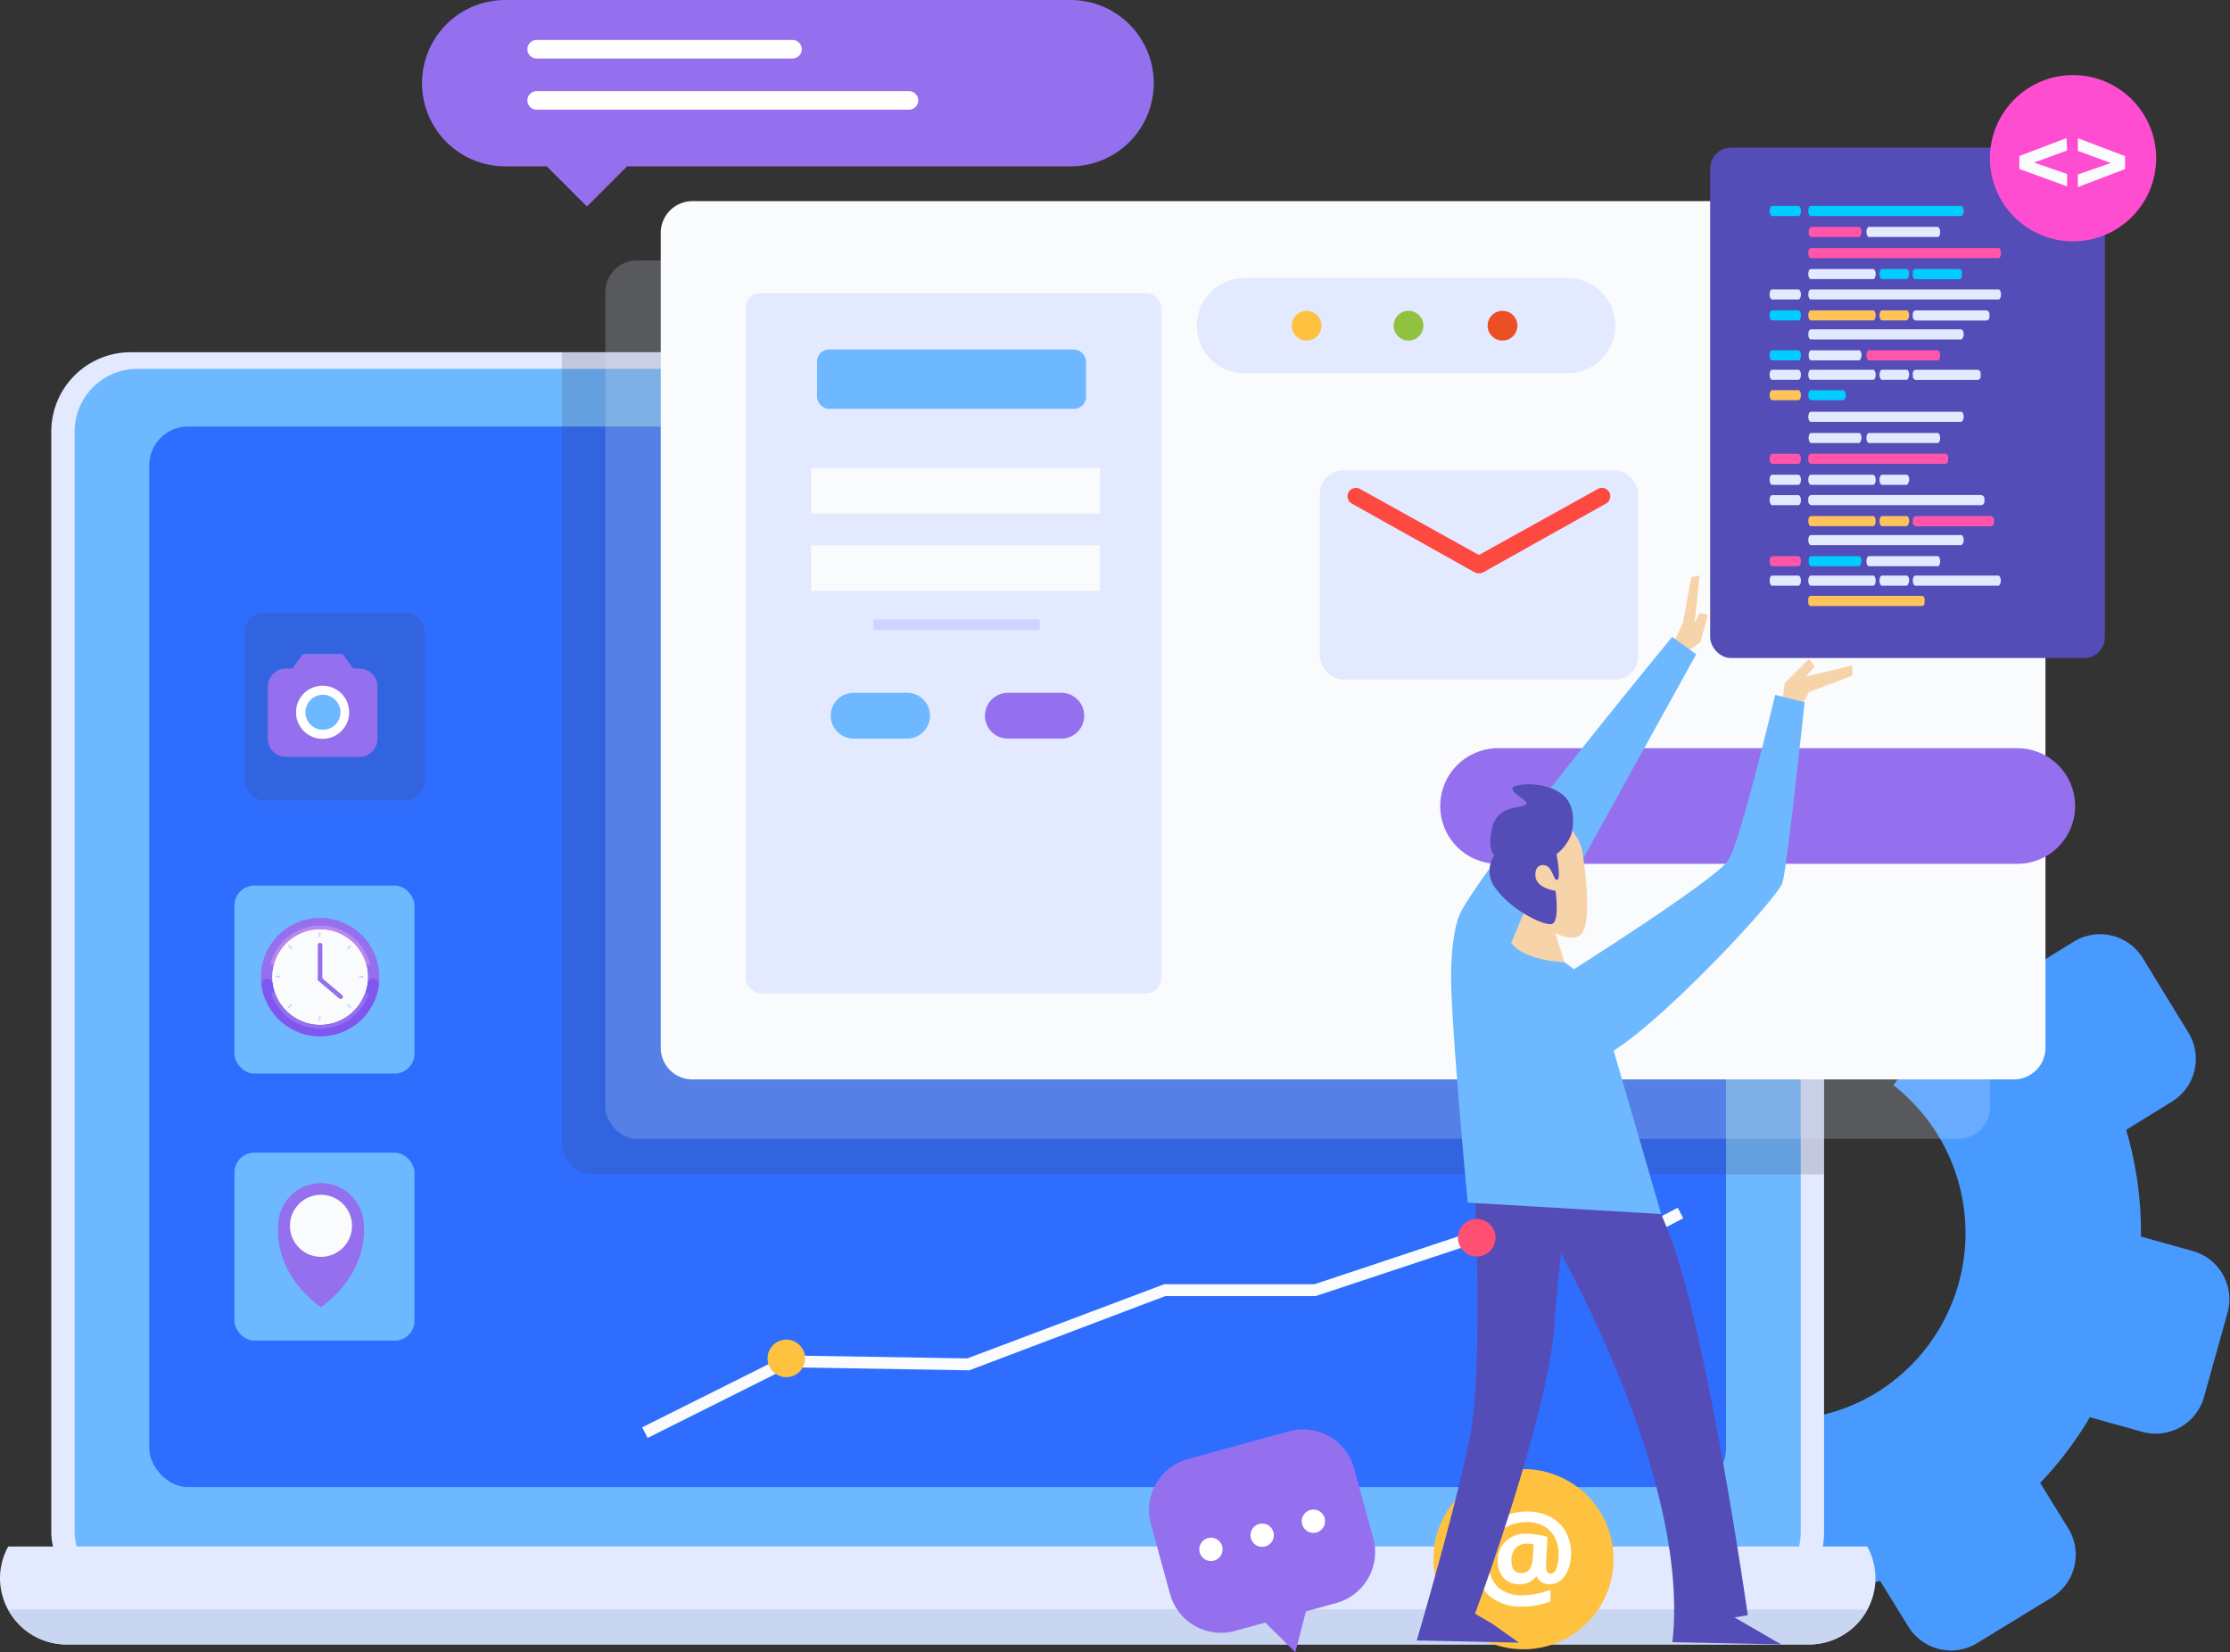 <svg xmlns="http://www.w3.org/2000/svg" viewBox="0 0 194.8 144.34"><rect x="0" y="0" width="194.8" height="144.34" fill="#333333" stroke="none"/><defs><style>.cls-1{isolation:isolate;}.cls-2{fill:#489aff;}.cls-3,.cls-8{fill:#e3eaff;}.cls-4{fill:#6db8ff;}.cls-5{fill:#2f6dff;}.cls-6{fill:#c8d6f2;}.cls-7{fill:#424261;opacity:0.2;mix-blend-mode:multiply;}.cls-8{opacity:0.21;}.cls-9{fill:#f9fbfc;}.cls-10{fill:#9570ee;}.cls-11{fill:#bb87ee;}.cls-12{fill:#7f57ee;}.cls-13{fill:#ced6ff;}.cls-14{fill:#cdd4ff;}.cls-15{fill:#ffc240;}.cls-16{fill:#90c240;}.cls-17{fill:#eb4f24;}.cls-18{fill:#fff;}.cls-19{fill:#fd4940;}.cls-20{fill:#544db8;}.cls-21{fill:#0cf;}.cls-22{fill:#ff56a9;}.cls-23{fill:#ffc359;}.cls-24{fill:#ff4dd1;}.cls-25{fill:#f7d3a9;}.cls-26{fill:#ff4f72;}</style></defs><title>frontend</title><g class="cls-1"><g id="OBJECTS"><path class="cls-2" d="M191.45,177A16.39,16.39,0,0,0,193,150.1a61.34,61.34,0,0,1,6.76-8c1.18-1.18,2.38-2.29,3.6-3.36q.73.61,1.42,1.27l4-2.47a4.38,4.38,0,0,1,6,1.45l4,6.54a4.38,4.38,0,0,1-1.45,6l-4,2.47a31.57,31.57,0,0,1,1.29,9.32l4.56,1.27a4.38,4.38,0,0,1,3,5.4l-2.06,7.38a4.38,4.38,0,0,1-5.4,3l-4.56-1.27a31.53,31.53,0,0,1-4.34,5.74l2.47,4a4.38,4.38,0,0,1-1.45,6l-6.54,4a4.38,4.38,0,0,1-6-1.45l-2.47-4a31.49,31.49,0,0,1-7.18,1.24,50.22,50.22,0,0,1-1.8-15.29A16.32,16.32,0,0,0,191.45,177Z" transform="translate(-27.6 -55.3)"/><rect class="cls-3" x="4.48" y="30.77" width="154.86" height="110.03" rx="6.93" ry="6.93"/><rect class="cls-4" x="6.52" y="32.22" width="150.78" height="107.13" rx="5.49" ry="5.49"/><rect class="cls-5" x="13.04" y="37.26" width="137.74" height="92.64" rx="3.38" ry="3.38"/><path class="cls-3" d="M28.32,190.39a5.74,5.74,0,0,0-.72,2.75,5.81,5.81,0,0,0,5.81,5.81H185.62a5.81,5.81,0,0,0,5.81-5.81,5.74,5.74,0,0,0-.72-2.75Z" transform="translate(-27.6 -55.3)"/><path class="cls-6" d="M28.32,195.89a5.78,5.78,0,0,0,5.08,3.06H185.62a5.78,5.78,0,0,0,5.08-3.06Z" transform="translate(-27.6 -55.3)"/><path class="cls-7" d="M180,86.06H76.68v69.06a2.76,2.76,0,0,0,2.76,2.77h107.5V93A6.93,6.93,0,0,0,180,86.06Z" transform="translate(-27.6 -55.3)"/><rect class="cls-8" x="52.88" y="22.75" width="120.97" height="76.73" rx="2.76" ry="2.76"/><path class="cls-9" d="M60.48,17.57H175.92a2.76,2.76,0,0,1,2.76,2.76v71.2a2.76,2.76,0,0,1-2.76,2.76H60.48a2.76,2.76,0,0,1-2.76-2.76V20.33A2.77,2.77,0,0,1,60.48,17.57Z"/><rect class="cls-7" x="21.39" y="53.51" width="15.73" height="16.42" rx="1.73" ry="1.73"/><rect class="cls-4" x="20.48" y="77.36" width="15.73" height="16.42" rx="1.73" ry="1.73"/><rect class="cls-4" x="20.48" y="100.69" width="15.73" height="16.42" rx="1.73" ry="1.73"/><path class="cls-10" d="M59.38,162.39a3.74,3.74,0,0,0-7.48,0s-.53,4,3.74,7.11C59.91,166.34,59.38,162.39,59.38,162.39Z" transform="translate(-27.6 -55.3)"/><path class="cls-9" d="M55.86,165.08a2.71,2.71,0,1,1,2.48-2.48A2.71,2.71,0,0,1,55.86,165.08Z" transform="translate(-27.6 -55.3)"/><circle class="cls-10" cx="27.96" cy="85.35" r="5.17"/><circle class="cls-9" cx="27.96" cy="85.35" r="4.17"/><path class="cls-11" d="M55.57,136.48a4.17,4.17,0,0,1,4,3,.17.17,0,0,0,.16.12h0a.17.17,0,0,0,.16-.21,4.5,4.5,0,0,0-8.64,0,.17.17,0,0,0,.16.21h0a.17.17,0,0,0,.16-.12A4.17,4.17,0,0,1,55.57,136.48Z" transform="translate(-27.6 -55.3)"/><path class="cls-12" d="M60.19,140.78a.5.5,0,0,0-.49.43,4.17,4.17,0,0,1-8.26,0,.5.5,0,0,0-.49-.43h0a.5.5,0,0,0-.5.56,5.17,5.17,0,0,0,10.25,0,.5.5,0,0,0-.5-.56Z" transform="translate(-27.6 -55.3)"/><circle class="cls-9" cx="27.96" cy="85.35" r="4.17"/><path class="cls-10" d="M59.63,142a.17.17,0,0,0-.16.11,4.17,4.17,0,0,1-7.82,0,.17.17,0,0,0-.16-.11h0a.17.17,0,0,0-.16.22,4.51,4.51,0,0,0,8.45,0,.17.17,0,0,0-.16-.22Z" transform="translate(-27.6 -55.3)"/><path class="cls-10" d="M55.56,141h0a.2.2,0,0,1-.2-.2v-2.94a.2.2,0,0,1,.2-.2h0a.2.2,0,0,1,.2.2v2.94A.2.2,0,0,1,55.56,141Z" transform="translate(-27.6 -55.3)"/><path class="cls-10" d="M55.41,140.7h0a.2.2,0,0,1,.28,0l1.81,1.53a.2.2,0,0,1,0,.28h0a.2.2,0,0,1-.28,0L55.44,141A.2.2,0,0,1,55.41,140.7Z" transform="translate(-27.6 -55.3)"/><rect class="cls-13" x="27.85" y="81.46" width="0.15" height="0.4"/><rect class="cls-13" x="27.85" y="88.77" width="0.15" height="0.4"/><rect class="cls-13" x="51.8" y="140.41" width="0.15" height="0.4" transform="translate(-116.34 137.19) rotate(-90)"/><rect class="cls-13" x="59.1" y="140.41" width="0.15" height="0.4" transform="translate(-109.04 144.5) rotate(-90)"/><rect class="cls-13" x="52.87" y="137.83" width="0.15" height="0.4" transform="translate(-109.67 22.51) rotate(-44.98)"/><rect class="cls-13" x="58.03" y="143" width="0.15" height="0.4" transform="translate(-111.84 27.73) rotate(-45)"/><rect class="cls-13" x="52.87" y="143" width="0.15" height="0.4" transform="translate(-38.49 226.59) rotate(-135)"/><rect class="cls-13" x="58.03" y="137.83" width="0.15" height="0.4" transform="translate(-25.94 221.45) rotate(-135.03)"/><rect class="cls-3" x="65.15" y="25.6" width="36.29" height="61.17" rx="1.3" ry="1.3"/><rect class="cls-4" x="71.37" y="30.53" width="23.5" height="5.18" rx="1.04" ry="1.04"/><path class="cls-4" d="M106.84,119.82h-4.67a2,2,0,0,1-2-2h0a2,2,0,0,1,2-2h4.67a2,2,0,0,1,2,2h0A2,2,0,0,1,106.84,119.82Z" transform="translate(-27.6 -55.3)"/><path class="cls-10" d="M120.31,119.82h-4.67a2,2,0,0,1-2-2h0a2,2,0,0,1,2-2h4.67a2,2,0,0,1,2,2h0A2,2,0,0,1,120.31,119.82Z" transform="translate(-27.6 -55.3)"/><rect class="cls-9" x="70.85" y="40.9" width="25.23" height="3.97"/><rect class="cls-9" x="70.85" y="47.64" width="25.23" height="3.97"/><rect class="cls-14" x="76.3" y="54.12" width="14.52" height="0.91"/><path class="cls-10" d="M203.82,130.76H158.46a5.05,5.05,0,0,1-5.05-5.05h0a5.05,5.05,0,0,1,5.05-5.05h45.36a5.05,5.05,0,0,1,5.05,5.05h0A5.05,5.05,0,0,1,203.82,130.76Z" transform="translate(-27.6 -55.3)"/><path class="cls-3" d="M164.55,87.9H136.3a4.15,4.15,0,0,1-4.15-4.15h0a4.15,4.15,0,0,1,4.15-4.15h28.25a4.15,4.15,0,0,1,4.15,4.15h0A4.15,4.15,0,0,1,164.55,87.9Z" transform="translate(-27.6 -55.3)"/><circle class="cls-15" cx="114.14" cy="28.45" r="1.3"/><circle class="cls-16" cx="123.04" cy="28.45" r="1.3"/><circle class="cls-17" cx="131.25" cy="28.45" r="1.3"/><circle class="cls-18" cx="28.16" cy="62.21" r="3.16"/><path class="cls-10" d="M59,113.7h-.56l-.8-1.13a.34.34,0,0,0-.27-.14H54.22a.34.34,0,0,0-.27.14l-.8,1.13h-.56A1.58,1.58,0,0,0,51,115.27v4.58a1.58,1.58,0,0,0,1.57,1.57H59a1.58,1.58,0,0,0,1.57-1.57v-4.58A1.58,1.58,0,0,0,59,113.7Zm-3.22,6.14a2.32,2.32,0,1,1,2.32-2.32A2.32,2.32,0,0,1,55.81,119.84Z" transform="translate(-27.6 -55.3)"/><circle class="cls-4" cx="28.21" cy="62.22" r="1.53"/><rect class="cls-3" x="115.29" y="41.09" width="27.81" height="18.27" rx="2.04" ry="2.04"/><path class="cls-19" d="M156.82,105.38h-.05a.73.73,0,0,1-.36-.09l-10.72-6a.73.73,0,1,1,.71-1.28l10.39,5.77,10.39-5.77a.73.73,0,1,1,.71,1.28l-10.72,6A.73.73,0,0,1,156.82,105.38Z" transform="translate(-27.6 -55.3)"/><rect class="cls-20" x="149.39" y="12.9" width="34.48" height="44.58" rx="1.81" ry="1.81"/><path class="cls-21" d="M184.7,74.17h-2.3c-.12,0-.22-.2-.22-.44h0c0-.25.1-.44.22-.44h2.3c.12,0,.22.2.22.44h0C184.92,74,184.82,74.17,184.7,74.17Z" transform="translate(-27.6 -55.3)"/><path class="cls-21" d="M198.92,74.17H185.78c-.12,0-.22-.2-.22-.44h0c0-.25.1-.44.22-.44h13.14c.12,0,.22.2.22.44h0C199.14,74,199,74.17,198.92,74.17Z" transform="translate(-27.6 -55.3)"/><path class="cls-22" d="M190,76h-4.19c-.12,0-.22-.2-.22-.44h0c0-.25.1-.44.22-.44H190c.12,0,.22.2.22.44h0C190.19,75.81,190.09,76,190,76Z" transform="translate(-27.6 -55.3)"/><path class="cls-3" d="M196.86,76h-6c-.12,0-.22-.2-.22-.44h0c0-.25.1-.44.22-.44h6c.12,0,.22.2.22.44h0C197.09,75.81,197,76,196.86,76Z" transform="translate(-27.6 -55.3)"/><path class="cls-3" d="M198.92,84.95H185.78c-.12,0-.22-.2-.22-.44h0c0-.25.1-.44.22-.44h13.14c.12,0,.22.2.22.44h0C199.14,84.75,199,84.95,198.92,84.95Z" transform="translate(-27.6 -55.3)"/><path class="cls-21" d="M184.7,86.78h-2.3c-.12,0-.22-.2-.22-.44h0c0-.25.1-.44.22-.44h2.3c.12,0,.22.2.22.44h0C184.92,86.59,184.82,86.78,184.7,86.78Z" transform="translate(-27.6 -55.3)"/><path class="cls-3" d="M190,86.78h-4.19c-.12,0-.22-.2-.22-.44h0c0-.25.1-.44.22-.44H190c.12,0,.22.2.22.44h0C190.19,86.59,190.09,86.78,190,86.78Z" transform="translate(-27.6 -55.3)"/><path class="cls-22" d="M196.86,86.78h-6c-.12,0-.22-.2-.22-.44h0c0-.25.1-.44.22-.44h6c.12,0,.22.2.22.44h0C197.09,86.59,197,86.78,196.86,86.78Z" transform="translate(-27.6 -55.3)"/><path class="cls-22" d="M202.18,77.85h-16.4c-.12,0-.22-.2-.22-.44h0c0-.25.1-.44.22-.44h16.4c.12,0,.22.2.22.44h0C202.4,77.65,202.3,77.85,202.18,77.85Z" transform="translate(-27.6 -55.3)"/><rect class="cls-21" x="167.09" y="23.5" width="4.29" height="0.89" rx="0.23" ry="0.23"/><path class="cls-3" d="M191.23,79.68h-5.45c-.12,0-.22-.2-.22-.44h0c0-.25.1-.44.22-.44h5.45c.12,0,.22.2.22.44h0C191.45,79.48,191.35,79.68,191.23,79.68Z" transform="translate(-27.6 -55.3)"/><path class="cls-21" d="M194.13,79.68H192c-.12,0-.22-.2-.22-.44h0c0-.25.1-.44.22-.44h2.16c.12,0,.22.2.22.44h0C194.35,79.48,194.25,79.68,194.13,79.68Z" transform="translate(-27.6 -55.3)"/><path class="cls-3" d="M184.7,81.46h-2.3c-.12,0-.22-.2-.22-.44h0c0-.25.1-.44.22-.44h2.3c.12,0,.22.2.22.44h0C184.92,81.26,184.82,81.46,184.7,81.46Z" transform="translate(-27.6 -55.3)"/><path class="cls-3" d="M202.18,81.46h-16.4c-.12,0-.22-.2-.22-.44h0c0-.25.1-.44.22-.44h16.4c.12,0,.22.2.22.44h0C202.4,81.26,202.3,81.46,202.18,81.46Z" transform="translate(-27.6 -55.3)"/><path class="cls-3" d="M184.7,88.48h-2.3c-.12,0-.22-.2-.22-.44h0c0-.25.1-.44.22-.44h2.3c.12,0,.22.2.22.44h0C184.92,88.29,184.82,88.48,184.7,88.48Z" transform="translate(-27.6 -55.3)"/><rect class="cls-3" x="167.09" y="32.3" width="5.93" height="0.89" rx="0.28" ry="0.28"/><path class="cls-3" d="M191.23,88.48h-5.45c-.12,0-.22-.2-.22-.44h0c0-.25.1-.44.22-.44h5.45c.12,0,.22.2.22.44h0C191.45,88.29,191.35,88.48,191.23,88.48Z" transform="translate(-27.6 -55.3)"/><path class="cls-3" d="M194.13,88.48H192c-.12,0-.22-.2-.22-.44h0c0-.25.1-.44.22-.44h2.16c.12,0,.22.2.22.44h0C194.35,88.29,194.25,88.48,194.13,88.48Z" transform="translate(-27.6 -55.3)"/><path class="cls-23" d="M184.7,90.26h-2.3c-.12,0-.22-.2-.22-.44h0c0-.25.1-.44.22-.44h2.3c.12,0,.22.2.22.44h0C184.92,90.06,184.82,90.26,184.7,90.26Z" transform="translate(-27.6 -55.3)"/><path class="cls-21" d="M188.62,90.26h-2.84c-.12,0-.22-.2-.22-.44h0c0-.25.1-.44.22-.44h2.84c.12,0,.22.2.22.44h0C188.84,90.06,188.74,90.26,188.62,90.26Z" transform="translate(-27.6 -55.3)"/><path class="cls-21" d="M182.4,83.29c-.12,0-.22-.2-.22-.44h0c0-.25.1-.44.22-.44h2.3c.12,0,.22.2.22.44h0c0,.25-.1.44-.22.44" transform="translate(-27.6 -55.3)"/><rect class="cls-3" x="167.09" y="27.11" width="6.7" height="0.89" rx="0.29" ry="0.29"/><path class="cls-23" d="M191.23,83.29h-5.45c-.12,0-.22-.2-.22-.44h0c0-.25.1-.44.22-.44h5.45c.12,0,.22.2.22.44h0C191.45,83.09,191.35,83.29,191.23,83.29Z" transform="translate(-27.6 -55.3)"/><path class="cls-23" d="M194.13,83.29H192c-.12,0-.22-.2-.22-.44h0c0-.25.1-.44.22-.44h2.16c.12,0,.22.2.22.44h0C194.35,83.09,194.25,83.29,194.13,83.29Z" transform="translate(-27.6 -55.3)"/><path class="cls-3" d="M198.92,92.15H185.78c-.12,0-.22-.2-.22-.44h0c0-.25.1-.44.22-.44h13.14c.12,0,.22.2.22.44h0C199.14,91.95,199,92.15,198.92,92.15Z" transform="translate(-27.6 -55.3)"/><path class="cls-3" d="M190,94h-4.19c-.12,0-.22-.2-.22-.44h0c0-.25.1-.44.22-.44H190c.12,0,.22.2.22.44h0C190.19,93.78,190.09,94,190,94Z" transform="translate(-27.6 -55.3)"/><path class="cls-3" d="M196.86,94h-6c-.12,0-.22-.2-.22-.44h0c0-.25.1-.44.22-.44h6c.12,0,.22.2.22.44h0C197.09,93.78,197,94,196.86,94Z" transform="translate(-27.6 -55.3)"/><path class="cls-3" d="M198.92,102.92H185.78c-.12,0-.22-.2-.22-.44h0c0-.25.1-.44.22-.44h13.14c.12,0,.22.2.22.44h0C199.14,102.72,199,102.92,198.92,102.92Z" transform="translate(-27.6 -55.3)"/><path class="cls-22" d="M184.7,104.76h-2.3c-.12,0-.22-.2-.22-.44h0c0-.25.1-.44.22-.44h2.3c.12,0,.22.2.22.44h0C184.92,104.56,184.82,104.76,184.7,104.76Z" transform="translate(-27.6 -55.3)"/><path class="cls-21" d="M190,104.76h-4.19c-.12,0-.22-.2-.22-.44h0c0-.25.1-.44.22-.44H190c.12,0,.22.2.22.44h0C190.19,104.56,190.09,104.76,190,104.76Z" transform="translate(-27.6 -55.3)"/><path class="cls-3" d="M196.86,104.76h-6c-.12,0-.22-.2-.22-.44h0c0-.25.1-.44.22-.44h6c.12,0,.22.2.22.44h0C197.09,104.56,197,104.76,196.86,104.76Z" transform="translate(-27.6 -55.3)"/><path class="cls-22" d="M184.7,95.82h-2.3c-.12,0-.22-.2-.22-.44h0c0-.25.1-.44.22-.44h2.3c.12,0,.22.2.22.44h0C184.92,95.62,184.82,95.82,184.7,95.82Z" transform="translate(-27.6 -55.3)"/><rect class="cls-22" x="157.96" y="39.63" width="12.22" height="0.89" rx="0.27" ry="0.27"/><path class="cls-3" d="M184.7,97.65h-2.3c-.12,0-.22-.2-.22-.44h0c0-.25.1-.44.22-.44h2.3c.12,0,.22.2.22.44h0C184.92,97.46,184.82,97.65,184.7,97.65Z" transform="translate(-27.6 -55.3)"/><path class="cls-3" d="M191.23,97.65h-5.45c-.12,0-.22-.2-.22-.44h0c0-.25.1-.44.22-.44h5.45c.12,0,.22.2.22.44h0C191.45,97.46,191.35,97.65,191.23,97.65Z" transform="translate(-27.6 -55.3)"/><path class="cls-3" d="M194.13,97.65H192c-.12,0-.22-.2-.22-.44h0c0-.25.1-.44.22-.44h2.16c.12,0,.22.2.22.44h0C194.35,97.46,194.25,97.65,194.13,97.65Z" transform="translate(-27.6 -55.3)"/><path class="cls-3" d="M184.7,99.43h-2.3c-.12,0-.22-.2-.22-.44h0c0-.25.1-.44.22-.44h2.3c.12,0,.22.2.22.44h0C184.92,99.23,184.82,99.43,184.7,99.43Z" transform="translate(-27.6 -55.3)"/><rect class="cls-3" x="157.96" y="43.24" width="15.39" height="0.89" rx="0.3" ry="0.3"/><path class="cls-3" d="M184.7,106.46h-2.3c-.12,0-.22-.2-.22-.44h0c0-.25.1-.44.22-.44h2.3c.12,0,.22.2.22.44h0C184.92,106.26,184.82,106.46,184.7,106.46Z" transform="translate(-27.6 -55.3)"/><path class="cls-3" d="M202.16,106.46h-7.25c-.12,0-.22-.2-.22-.44h0c0-.25.1-.44.22-.44h7.25c.12,0,.22.2.22.44h0C202.38,106.26,202.28,106.46,202.16,106.46Z" transform="translate(-27.6 -55.3)"/><path class="cls-3" d="M191.23,106.46h-5.45c-.12,0-.22-.2-.22-.44h0c0-.25.1-.44.22-.44h5.45c.12,0,.22.2.22.44h0C191.45,106.26,191.35,106.46,191.23,106.46Z" transform="translate(-27.6 -55.3)"/><path class="cls-3" d="M194.13,106.46H192c-.12,0-.22-.2-.22-.44h0c0-.25.1-.44.22-.44h2.16c.12,0,.22.2.22.44h0C194.35,106.26,194.25,106.46,194.13,106.46Z" transform="translate(-27.6 -55.3)"/><rect class="cls-23" x="157.96" y="52.05" width="10.16" height="0.89" rx="0.24" ry="0.24"/><rect class="cls-22" x="167.09" y="45.08" width="7.09" height="0.89" rx="0.3" ry="0.3"/><path class="cls-23" d="M191.23,101.26h-5.45c-.12,0-.22-.2-.22-.44h0c0-.25.1-.44.22-.44h5.45c.12,0,.22.2.22.44h0C191.45,101.07,191.35,101.26,191.23,101.26Z" transform="translate(-27.6 -55.3)"/><path class="cls-23" d="M194.13,101.26H192c-.12,0-.22-.2-.22-.44h0c0-.25.1-.44.22-.44h2.16c.12,0,.22.2.22.44h0C194.35,101.07,194.25,101.26,194.13,101.26Z" transform="translate(-27.6 -55.3)"/><circle class="cls-24" cx="181.09" cy="13.82" r="7.26"/><path class="cls-9" d="M208.17,68.44l-2.88,1.06,2.88,1v1.08L204,70.06V68.93l4.12-1.57Z" transform="translate(-27.6 -55.3)"/><path class="cls-9" d="M209.11,67.37l4.12,1.57v1.13l-4.12,1.57V70.54l2.88-1-2.88-1.06Z" transform="translate(-27.6 -55.3)"/><circle class="cls-15" cx="133.08" cy="136.2" r="7.87"/><path class="cls-18" d="M164.84,191a3.71,3.71,0,0,1-.23,1.34,2.22,2.22,0,0,1-.66,1,1.53,1.53,0,0,1-1,.35,1.24,1.24,0,0,1-.67-.18,1,1,0,0,1-.42-.48h-.08a1.75,1.75,0,0,1-1.4.66,1.87,1.87,0,0,1-1.42-.54,2.06,2.06,0,0,1-.52-1.48,2.29,2.29,0,0,1,.68-1.73,2.46,2.46,0,0,1,1.78-.66,6.18,6.18,0,0,1,1,.08,5.3,5.3,0,0,1,.87.2l-.12,2.49q0,.71.39.71t.52-.48a3.36,3.36,0,0,0,.19-1.24,3,3,0,0,0-.34-1.45,2.32,2.32,0,0,0-1-1,3,3,0,0,0-1.41-.33,3.61,3.61,0,0,0-1.79.42,2.82,2.82,0,0,0-1.16,1.22,4,4,0,0,0-.4,1.84,2.92,2.92,0,0,0,.75,2.16,3,3,0,0,0,2.18.75,6.54,6.54,0,0,0,1.19-.12,7.87,7.87,0,0,0,1.27-.35v1a6.12,6.12,0,0,1-2.42.46,4.23,4.23,0,0,1-3-1,3.7,3.7,0,0,1-1.08-2.83,4.74,4.74,0,0,1,.55-2.28,4,4,0,0,1,1.57-1.61,4.65,4.65,0,0,1,2.35-.58,4.27,4.27,0,0,1,2,.46,3.25,3.25,0,0,1,1.36,1.3A3.89,3.89,0,0,1,164.84,191Zm-5.21.64q0,1.07.88,1.07a.81.81,0,0,0,.7-.32,2,2,0,0,0,.29-1.05l.07-1.13a2.78,2.78,0,0,0-.59-.06,1.26,1.26,0,0,0-1,.4A1.57,1.57,0,0,0,159.63,191.69Z" transform="translate(-27.6 -55.3)"/><path class="cls-10" d="M121.12,55.3H71.73a7.26,7.26,0,1,0,0,14.53h3.63l3.51,3.51,3.51-3.51h38.74a7.26,7.26,0,1,0,0-14.53Z" transform="translate(-27.6 -55.3)"/><path class="cls-18" d="M107,64.88H74.48a.81.81,0,0,1-.81-.81h0a.81.81,0,0,1,.81-.81H107a.81.81,0,0,1,.81.81h0A.81.81,0,0,1,107,64.88Z" transform="translate(-27.6 -55.3)"/><path class="cls-18" d="M96.83,60.41H74.48a.81.81,0,0,1-.81-.81h0a.81.81,0,0,1,.81-.81H96.83a.81.81,0,0,1,.81.81h0A.81.81,0,0,1,96.83,60.41Z" transform="translate(-27.6 -55.3)"/><polygon class="cls-9" points="56.57 125.61 56.1 124.68 68.66 118.4 84.5 118.66 101.7 112.18 114.83 112.18 128.86 107.51 128.97 107.52 140.22 108.8 146.56 105.5 147.04 106.42 140.42 109.86 140.26 109.84 128.97 108.56 114.92 113.22 101.79 113.22 84.68 119.7 84.58 119.7 68.9 119.44 56.57 125.61"/><path class="cls-20" d="M161.46,160.36s14,22.64,12.23,38.39l9.51.2-4.08-2.36,1.16-.2S176.8,172,173.5,163.31c-3.46-9.07-4.47-5.71-4.47-5.71Z" transform="translate(-27.6 -55.3)"/><path class="cls-20" d="M156.41,159s.78,15.73-.39,21.74-4.66,17.86-4.66,17.86l8.93.19-2.35-1.66-1.49-.87s6.36-17.08,6.94-25.24A106.89,106.89,0,0,1,165,158.18Z" transform="translate(-27.6 -55.3)"/><polyline class="cls-25" points="147.08 57.12 148.54 56.1 149.19 53.69 148.47 53.55 148.03 54.42 148.47 50.27 147.74 50.42 147.01 54.42 146.13 56.31 146.94 56.82"/><polygon class="cls-25" points="155.7 61.44 155.89 59.69 158.03 57.55 158.51 58.23 157.74 59.1 161.81 58.13 161.81 59.01 158.03 60.46 157.25 61.82 155.7 61.44"/><path class="cls-4" d="M173.67,110.94s-16.58,20.12-18.51,24.14c0,0-.8,1.45-.8,5.63s1.45,19.64,1.45,19.64l16.9,1s-5.47-18.83-5.63-19.31a11.5,11.5,0,0,0-5.47-4l14.16-25.59Z" transform="translate(-27.6 -55.3)"/><path class="cls-25" d="M163.18,136s.7,2.09,1.09,3.35c0,0-3.45-.07-4.66-1.68l1.29-3.09Z" transform="translate(-27.6 -55.3)"/><path class="cls-25" d="M165.8,129.51s1,5.94,0,7.29-4.52-.95-6-3.11-1.75-7,.73-7.43A4.58,4.58,0,0,1,165.8,129.51Z" transform="translate(-27.6 -55.3)"/><path class="cls-4" d="M164.23,140.51s13.29-8.36,14.36-10.08S182.67,116,182.67,116l2.57.64s-1.5,14.26-1.93,15.76S169.8,147.8,166.8,147.8,162.73,143.94,164.23,140.51Z" transform="translate(-27.6 -55.3)"/><path class="cls-20" d="M164.86,128.19s.68-2.33-.78-3.49-4-1-4.37-.58c0,.68,1.55,1.07,1.16,1.46s-2.43,0-2.91,2,.19,2.43.19,2.43a2.41,2.41,0,0,0,.19,3c1.26,1.75,4.11,3.19,4.82,3s.32-2.9.32-2.9-1.65-.19-1.75-1.26.78-1.16,1.16-.78.49,1.26.78,1.07-.1-2.23-.1-2.23A4.09,4.09,0,0,0,164.86,128.19Z" transform="translate(-27.6 -55.3)"/><path class="cls-10" d="M140.24,180.32l-8.89,2.44a4.62,4.62,0,0,0-3.22,5.66l1.68,6.13a4.62,4.62,0,0,0,5.66,3.22l2.66-.73,2.62,2.59.93-3.57,2.66-.73a4.62,4.62,0,0,0,3.22-5.66l-1.68-6.13A4.62,4.62,0,0,0,140.24,180.32Z" transform="translate(-27.6 -55.3)"/><circle class="cls-18" cx="133.38" cy="190.64" r="1.02" transform="translate(-73.28 -13.22) rotate(-15.34)"/><circle class="cls-18" cx="137.85" cy="189.41" r="1.02" transform="translate(-72.79 -12.09) rotate(-15.34)"/><circle class="cls-18" cx="142.33" cy="188.18" r="1.02" transform="translate(-72.31 -10.94) rotate(-15.34)"/><circle class="cls-15" cx="68.69" cy="118.66" r="1.64"/><circle class="cls-26" cx="129" cy="108.12" r="1.64"/></g></g></svg>